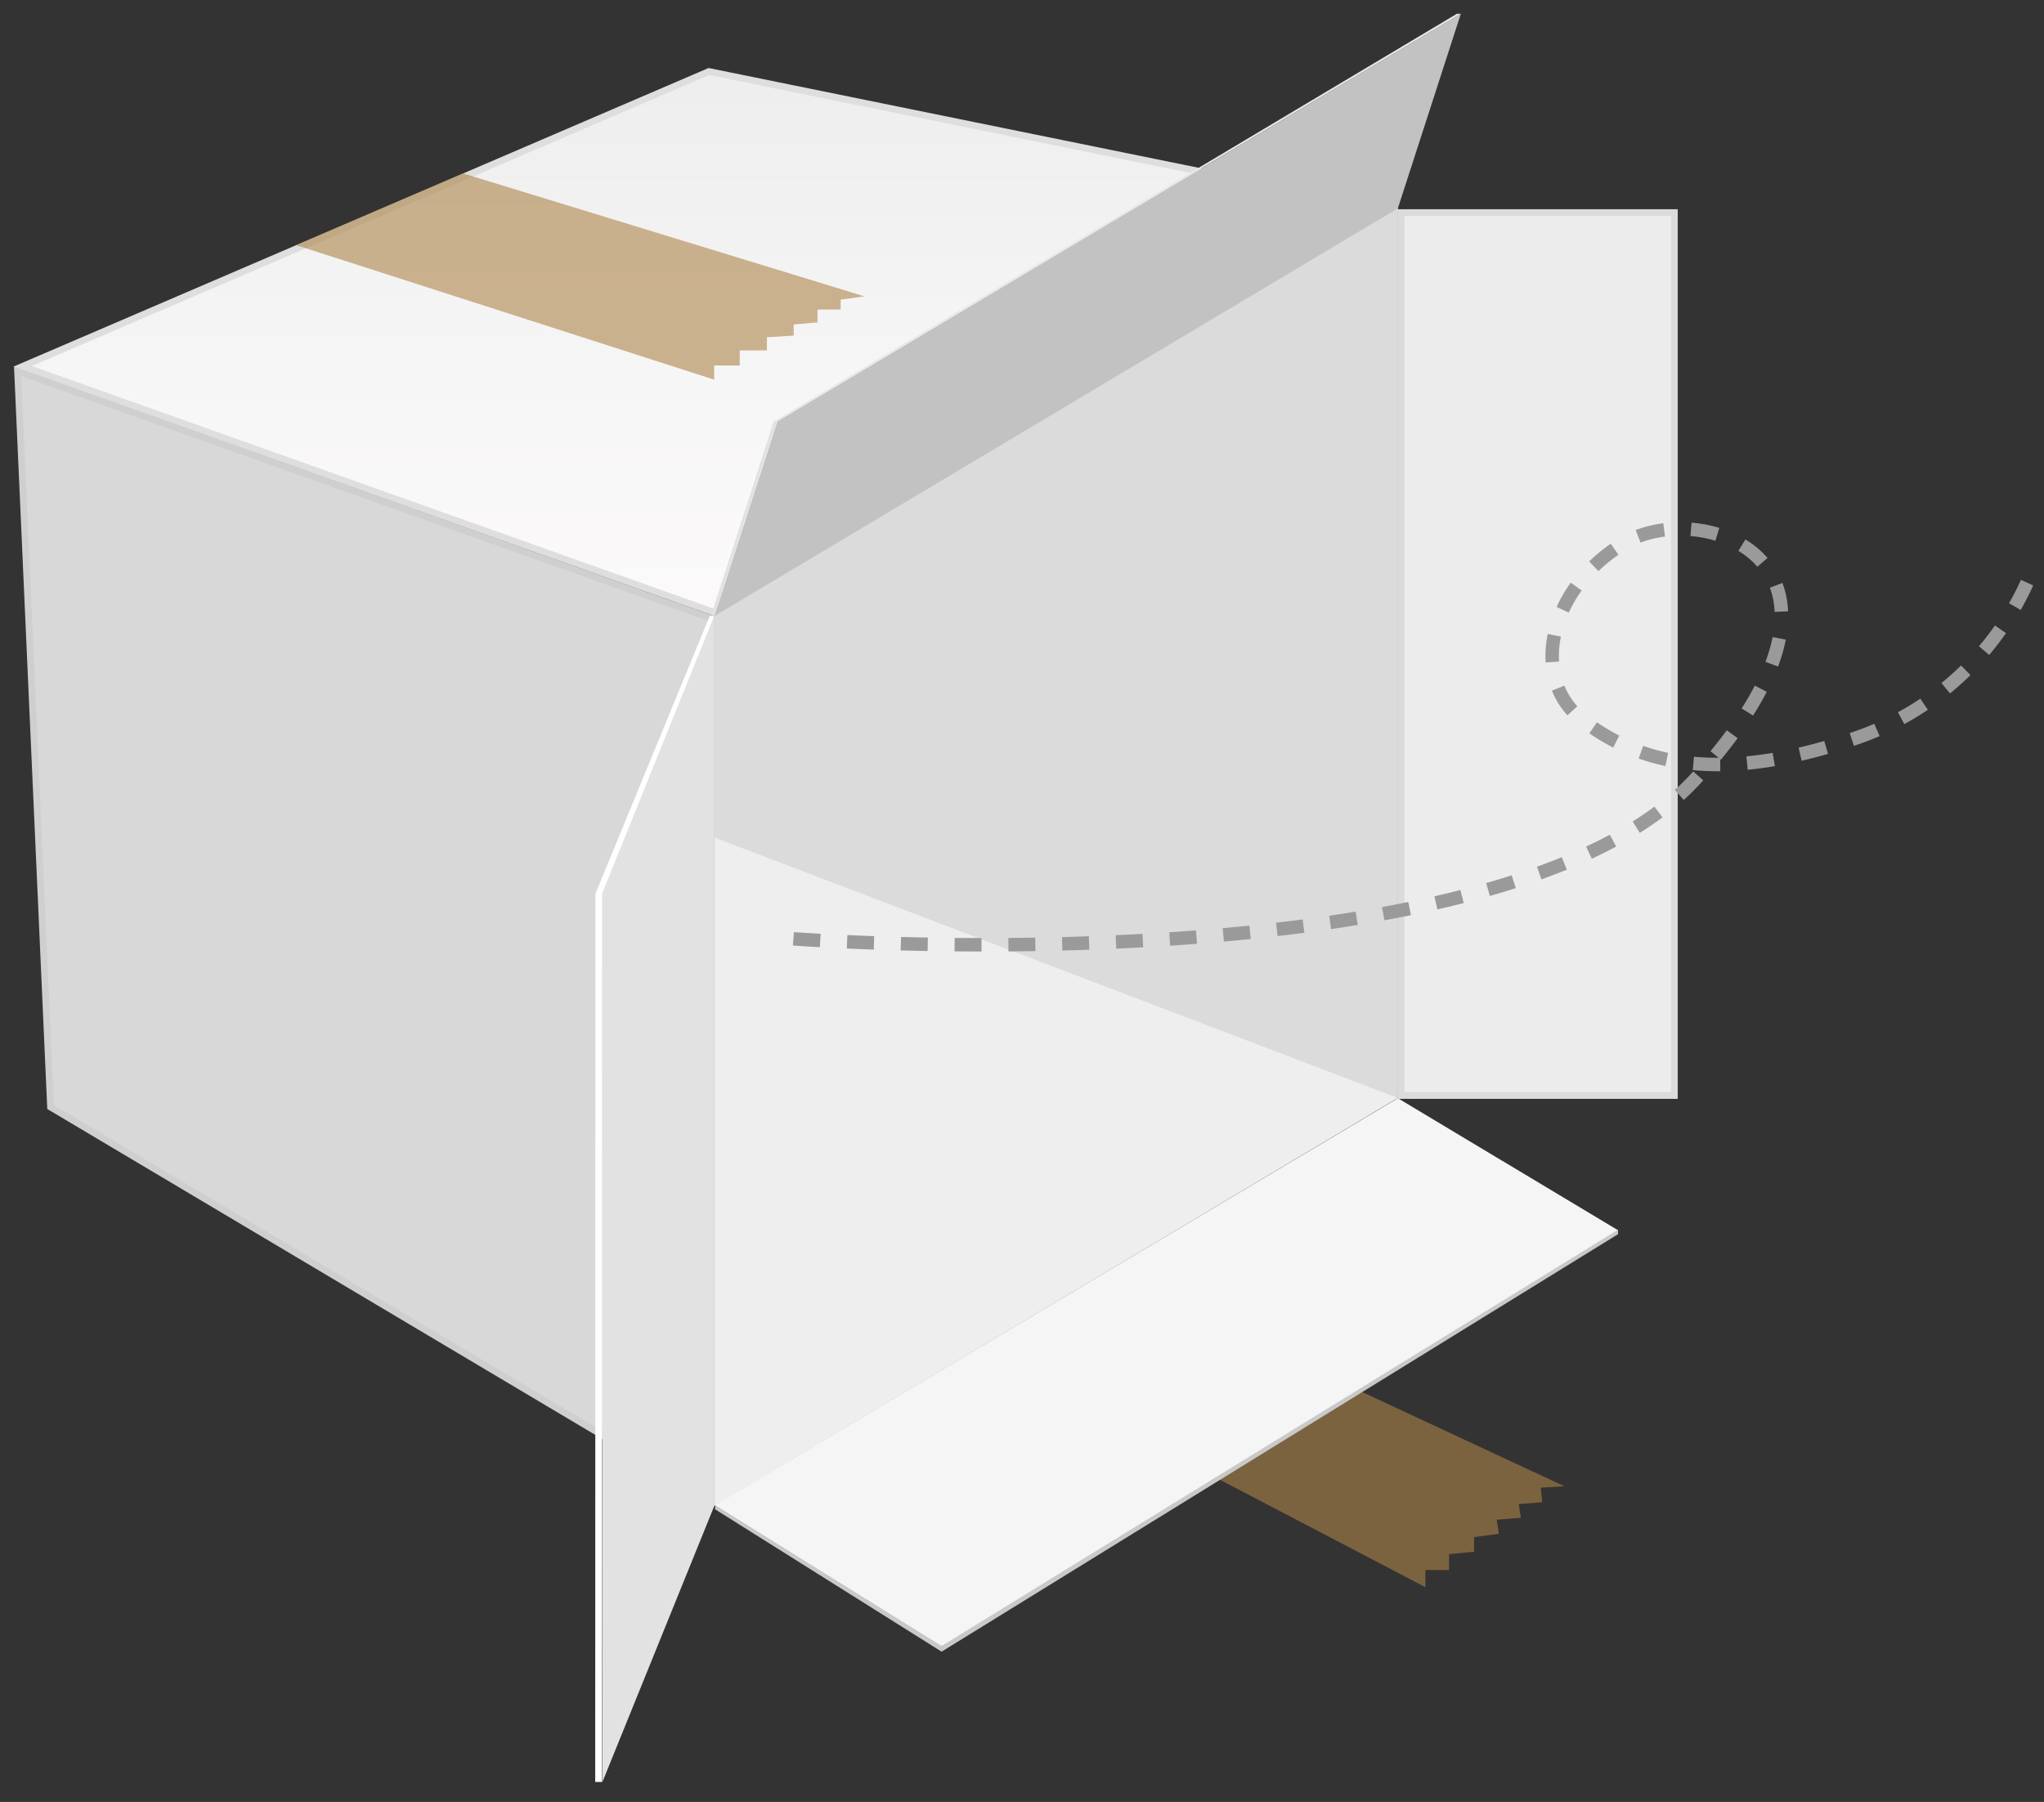 <svg xmlns="http://www.w3.org/2000/svg" xmlns:xlink="http://www.w3.org/1999/xlink" width="152" height="134" viewBox="0 0 152 134">
  <rect x="0" y="0" width="152" height="134" fill="#333333" stroke="none"/>
  <defs>
    <clipPath id="clip-path">
      <rect x="-1" y="7" width="152" height="134" fill="none"/>
    </clipPath>
    <linearGradient id="linear-gradient" x1="0.5" y1="0.972" x2="0.5" y2="0.028" gradientUnits="objectBoundingBox">
      <stop offset="0" stop-color="#fbf9f9"/>
      <stop offset="0.34" stop-color="#f8f7f7"/>
      <stop offset="1" stop-color="#eee"/>
    </linearGradient>
  </defs>
  <g id="삭제또는오류_img" transform="translate(1 -7)" clip-path="url(#clip-path)" style="mix-blend-mode: normal;isolation: isolate">
    <g id="상자" transform="translate(-123.878 -102.927)">
      <path id="패스" d="M0-7.261,50.825-37.58V28.577L0,58.9Z" transform="translate(176.003 163)" fill="#eee"/>
      <g id="패스-2" data-name="패스" transform="translate(125.178 193.319)" fill="#d8d8d8">
        <path d="M 50.575 28.137 L 1.459 -1.07 L -0.993 -55.786 L 50.575 -37.404 L 50.575 28.137 Z" stroke="none"/>
        <path d="M -0.726 -55.426 L 1.703 -1.216 L 50.325 27.698 L 50.325 -37.228 L -0.726 -55.426 M -1.259 -56.146 L 50.825 -37.58 L 50.825 28.577 L 1.215 -0.924 L -1.259 -56.146 Z" stroke="none" fill="#cfcfcf"/>
      </g>
      <g id="패스-3" data-name="패스" transform="translate(176.003 96.843)" fill="url(#linear-gradient)">
        <path d="M -0.027 58.621 L -51.44 40.325 L -0.405 18.401 L 50.143 28.693 L -0.027 58.621 Z" stroke="none"/>
        <path d="M -0.054 58.346 L 49.46 28.809 L -0.379 18.662 L -50.756 40.303 L -0.054 58.346 M 7.617187520736479e-07 58.896 L -52.125 40.347 L -0.432 18.141 L 50.825 28.577 L 7.617187520736479e-07 58.896 Z" stroke="none" fill="#dedede"/>
      </g>
      <path id="패스-4" data-name="패스" d="M52.661-17,61-37.58V28.577L52.661,49.152Z" transform="translate(115.003 193.319)" fill="#e2e2e2"/>
      <g id="패스-5" data-name="패스" transform="translate(174.167 137.564)" fill="#ececec">
        <path d="M 73.223 53.829 L 52.911 53.829 L 52.911 -11.828 L 73.223 -11.828 L 73.223 53.829 Z" stroke="none"/>
        <path d="M 53.161 -11.578 L 53.161 53.579 L 72.973 53.579 L 72.973 -11.578 L 53.161 -11.578 M 52.661 -12.078 L 73.473 -12.078 L 73.473 54.079 L 52.661 54.079 L 52.661 -12.078 Z" stroke="none" fill="#dbdbdb"/>
      </g>
      <path id="패스-6" data-name="패스" d="M4.686,44.415,55.511,14.1,50.825,28.577,0,58.9Z" transform="translate(176.003 96.843)" fill="#c2c2c2"/>
      <path id="패스-7" data-name="패스" d="M0-7.261,50.825-37.58V28.577L0,9.208Z" transform="translate(176.003 163)" fill="#dbdbdb"/>
      <path id="패스-8" data-name="패스" d="M18.791,2.23,39.3-7.95,38.077,4.3,18.791,15l.94-1.481-.94-.542.92-1.5-.92-.473.942-1.535-.942-.487.884-1.634-.884-.642L19.747,5.1l-.957-.7L19.824,2.98Z" transform="translate(238.117 244.467) rotate(-126)" fill="#ae8448" opacity="0.6"/>
      <path id="패스-9" data-name="패스" d="M0,0,23.817-22.339,22.463-8.9,0,12.772l.646-1.665L0,10.749.835,9.243,0,8.78.721,7.158,0,6.758l.855-1.8L0,4.482.98,2.715,0,2.172.921.51Z" transform="matrix(-0.485, -0.875, 0.875, -0.485, 175.988, 138.159)" fill="#ae8448" opacity="0.6"/>
      <path id="패스-10" data-name="패스" d="M.012-7.363,50.825-37.629l16.381,9.822L16.912,3.161Z" transform="translate(176.003 229.223)" fill="#f5f5f5"/>
      <path id="패스-11" data-name="패스" d="M.017.615h.5L.5,66.693H0Z" transform="translate(167.14 175.745)" fill="#fff"/>
      <path id="패스-12" data-name="패스" d="M.706.607.9.388,6.751,19.333l-.277.319Z" transform="translate(175.125 222.17) rotate(-41)" fill="#c9c9c9"/>
      <path id="패스-13" data-name="패스" d="M.68.056.956-.262l58.3,9.646-.215.248Z" transform="translate(192.325 233.17) rotate(-41)" fill="#c9c9c9"/>
      <path id="패스-14" data-name="패스" d="M1.093.44.916.286,59.1,10.738l.212.185Z" transform="translate(179.573 141.62) rotate(-41)" fill="#e8e8e8"/>
      <path id="패스-15" data-name="패스" d="M-.124,1.674l.31-.132L.577,23.779l-.454.193Z" transform="matrix(0.921, 0.391, -0.391, 0.921, 176.424, 154.243)" fill="#fff"/>
      <path id="패스-16" data-name="패스" d="M.133,2.125l.216-.092L1.716,17.171H1.478Z" transform="matrix(0.921, 0.391, -0.391, 0.921, 181.129, 139.243)" fill="#e2e2e2"/>
    </g>
    <path id="패스-17" data-name="패스" d="M4351.635,2034.656s52.786,4,67.182-12,.385-20.865-5.369-17.446-7.045,10.136-3.168,13.151,9.631,4.943,19.97,1.5a21.7,21.7,0,0,0,13.385-12.278" transform="translate(-4293.635 -1957.843)" fill="none" stroke="#9a9a9a" stroke-width="1" stroke-dasharray="2"/>
  </g>
</svg>
